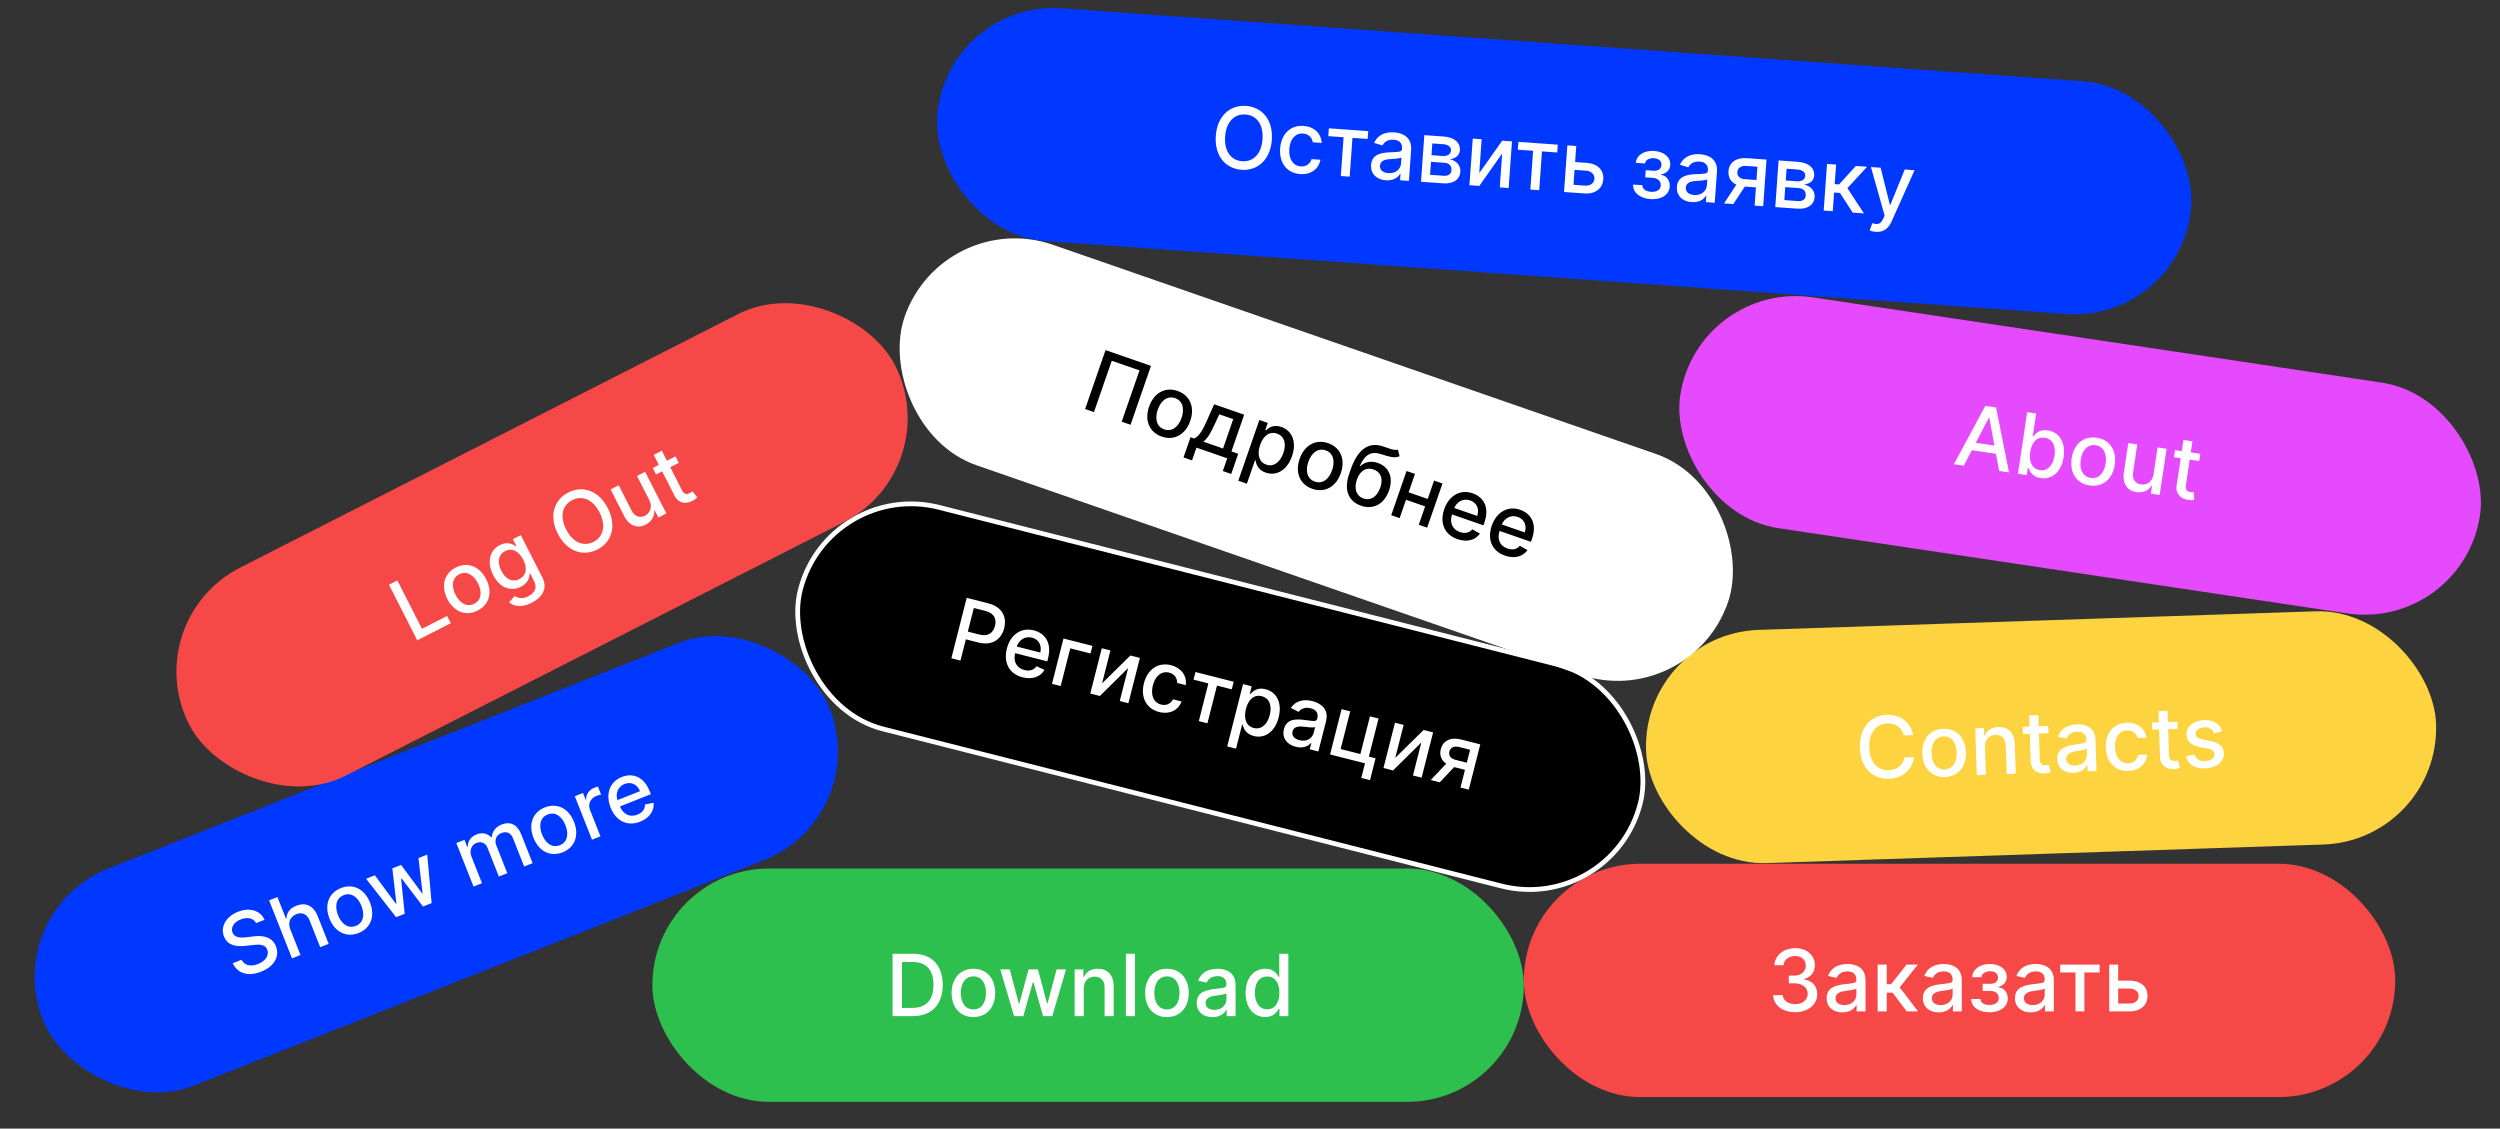 <svg width="525" height="237" viewBox="0 0 525 237" fill="none" xmlns="http://www.w3.org/2000/svg">
<rect x="0" y="0" width="525" height="237" fill="#333333" stroke="none"/>
<rect x="137" y="182.387" width="183" height="49" rx="24.5" fill="#2EC04F"/>
<path d="M191.68 213.387C195.669 213.387 197.976 210.913 197.976 206.822C197.976 202.75 195.669 200.296 191.814 200.296H187.442V213.387H191.68ZM189.417 211.661V202.022H191.693C194.556 202.022 196.033 203.735 196.033 206.822C196.033 209.922 194.556 211.661 191.571 211.661H189.417ZM204.415 213.585C207.182 213.585 208.991 211.559 208.991 208.522C208.991 205.467 207.182 203.441 204.415 203.441C201.647 203.441 199.838 205.467 199.838 208.522C199.838 211.559 201.647 213.585 204.415 213.585ZM204.421 211.98C202.612 211.98 201.768 210.402 201.768 208.516C201.768 206.637 202.612 205.039 204.421 205.039C206.217 205.039 207.061 206.637 207.061 208.516C207.061 210.402 206.217 211.98 204.421 211.98ZM212.954 213.387H214.898L216.892 206.298H217.039L219.033 213.387H220.983L223.866 203.569H221.89L219.979 210.747H219.883L217.966 203.569H215.991L214.06 210.779H213.964L212.04 203.569H210.065L212.954 213.387ZM227.591 207.557C227.591 205.991 228.549 205.096 229.879 205.096C231.176 205.096 231.963 205.946 231.963 207.372V213.387H233.874V207.142C233.874 204.713 232.538 203.441 230.531 203.441C229.054 203.441 228.089 204.125 227.635 205.167H227.514V203.569H225.679V213.387H227.591V207.557ZM238.348 200.296H236.437V213.387H238.348V200.296ZM245.055 213.585C247.823 213.585 249.632 211.559 249.632 208.522C249.632 205.467 247.823 203.441 245.055 203.441C242.287 203.441 240.479 205.467 240.479 208.522C240.479 211.559 242.287 213.585 245.055 213.585ZM245.062 211.98C243.253 211.98 242.409 210.402 242.409 208.516C242.409 206.637 243.253 205.039 245.062 205.039C246.858 205.039 247.702 206.637 247.702 208.516C247.702 210.402 246.858 211.98 245.062 211.98ZM254.623 213.604C256.246 213.604 257.16 212.779 257.525 212.044H257.601V213.387H259.468V206.867C259.468 204.01 257.218 203.441 255.658 203.441C253.881 203.441 252.245 204.157 251.605 205.946L253.402 206.355C253.683 205.659 254.399 204.988 255.684 204.988C256.917 204.988 257.55 205.633 257.55 206.745V206.79C257.55 207.487 256.834 207.474 255.07 207.679C253.21 207.896 251.305 208.382 251.305 210.613C251.305 212.543 252.756 213.604 254.623 213.604ZM255.038 212.07C253.958 212.07 253.178 211.584 253.178 210.638C253.178 209.615 254.086 209.251 255.191 209.104C255.811 209.021 257.282 208.855 257.556 208.58V209.846C257.556 211.009 256.63 212.07 255.038 212.07ZM265.689 213.578C267.479 213.578 268.182 212.485 268.527 211.859H268.687V213.387H270.553V200.296H268.642V205.16H268.527C268.182 204.553 267.53 203.441 265.702 203.441C263.33 203.441 261.585 205.314 261.585 208.497C261.585 211.674 263.305 213.578 265.689 213.578ZM266.111 211.949C264.404 211.949 263.515 210.446 263.515 208.478C263.515 206.528 264.385 205.064 266.111 205.064C267.779 205.064 268.674 206.426 268.674 208.478C268.674 210.542 267.76 211.949 266.111 211.949Z" fill="white"/>
<rect x="320.5" y="181.887" width="182" height="48" rx="24" fill="#F74848" stroke="#F74848"/>
<path d="M376.984 212.566C379.656 212.566 381.618 210.968 381.612 208.794C381.618 207.139 380.614 205.95 378.876 205.681V205.579C380.244 205.228 381.132 204.154 381.126 202.684C381.132 200.76 379.553 199.117 377.035 199.117C374.631 199.117 372.701 200.568 372.637 202.696H374.548C374.593 201.495 375.725 200.766 377.009 200.766C378.345 200.766 379.221 201.578 379.215 202.786C379.221 204.051 378.205 204.882 376.754 204.882H375.648V206.493H376.754C378.569 206.493 379.617 207.414 379.617 208.73C379.617 210.002 378.511 210.865 376.971 210.865C375.552 210.865 374.446 210.137 374.369 208.973H372.362C372.445 211.108 374.337 212.566 376.984 212.566ZM386.911 212.604C388.534 212.604 389.448 211.779 389.813 211.044H389.889V212.387H391.756V205.867C391.756 203.01 389.506 202.441 387.946 202.441C386.169 202.441 384.533 203.157 383.894 204.946L385.69 205.355C385.971 204.659 386.687 203.988 387.972 203.988C389.205 203.988 389.838 204.633 389.838 205.745V205.79C389.838 206.487 389.122 206.474 387.358 206.679C385.498 206.896 383.593 207.382 383.593 209.613C383.593 211.543 385.044 212.604 386.911 212.604ZM387.326 211.07C386.246 211.07 385.466 210.584 385.466 209.638C385.466 208.615 386.374 208.251 387.479 208.104C388.1 208.021 389.57 207.855 389.845 207.58V208.846C389.845 210.009 388.918 211.07 387.326 211.07ZM394.301 212.387H396.213V208.462H397.453L400.412 212.387H402.784L398.936 207.343L402.739 202.569H400.374L397.133 206.685H396.213V202.569H394.301V212.387ZM407.125 212.604C408.749 212.604 409.663 211.779 410.027 211.044H410.104V212.387H411.971V205.867C411.971 203.01 409.721 202.441 408.161 202.441C406.384 202.441 404.748 203.157 404.108 204.946L405.905 205.355C406.186 204.659 406.902 203.988 408.187 203.988C409.42 203.988 410.053 204.633 410.053 205.745V205.79C410.053 206.487 409.337 206.474 407.573 206.679C405.713 206.896 403.808 207.382 403.808 209.613C403.808 211.543 405.259 212.604 407.125 212.604ZM407.541 211.07C406.461 211.07 405.681 210.584 405.681 209.638C405.681 208.615 406.589 208.251 407.694 208.104C408.314 208.021 409.785 207.855 410.059 207.58V208.846C410.059 210.009 409.133 211.07 407.541 211.07ZM413.935 209.792C413.992 211.505 415.596 212.585 417.776 212.585C420.013 212.585 421.631 211.46 421.631 209.657C421.631 208.379 420.819 207.433 419.681 207.356V207.254C420.71 206.96 421.42 206.27 421.42 205.189C421.42 203.578 420.039 202.441 417.853 202.441C415.756 202.441 414.216 203.559 414.177 205.208H416.108C416.146 204.473 416.907 203.962 417.949 203.962C418.978 203.962 419.579 204.499 419.579 205.298C419.579 206.046 419.042 206.596 417.962 206.596H416.364V208.098H417.962C419.048 208.098 419.745 208.699 419.745 209.587C419.745 210.591 418.856 211.044 417.757 211.044C416.677 211.044 415.948 210.597 415.891 209.792H413.935ZM426.461 212.604C428.085 212.604 428.999 211.779 429.363 211.044H429.44V212.387H431.307V205.867C431.307 203.01 429.057 202.441 427.497 202.441C425.72 202.441 424.084 203.157 423.444 204.946L425.24 205.355C425.522 204.659 426.238 203.988 427.522 203.988C428.756 203.988 429.389 204.633 429.389 205.745V205.79C429.389 206.487 428.673 206.474 426.909 206.679C425.049 206.896 423.144 207.382 423.144 209.613C423.144 211.543 424.595 212.604 426.461 212.604ZM426.877 211.07C425.797 211.07 425.017 210.584 425.017 209.638C425.017 208.615 425.924 208.251 427.03 208.104C427.65 208.021 429.12 207.855 429.395 207.58V208.846C429.395 210.009 428.468 211.07 426.877 211.07ZM432.634 204.218H435.85V212.387H437.716V204.218H440.919V202.569H432.634V204.218ZM444.813 205.944V202.569H442.94V212.387H447.229C449.633 212.387 450.975 210.993 450.975 209.146C450.975 207.26 449.633 205.944 447.229 205.944H444.813ZM444.813 207.593H447.229C448.329 207.593 449.115 208.257 449.115 209.203C449.115 210.098 448.329 210.738 447.229 210.738H444.813V207.593Z" fill="white"/>
<rect y="191.387" width="177.697" height="49" rx="24.5" transform="rotate(-21.58 0 191.387)" fill="#0038FF"/>
<path d="M53.783 193.854L55.554 193.154C54.73 191.225 52.446 190.492 49.974 191.47C47.531 192.437 46.211 194.574 47.041 196.672C47.711 198.366 49.316 198.879 51.48 198.635L53.074 198.458C54.512 198.288 55.686 198.319 56.114 199.401C56.584 200.59 55.759 201.823 54.196 202.441C52.781 203.001 51.355 202.836 50.724 201.553L48.881 202.282C49.872 204.44 52.117 205.127 54.845 204.048C57.704 202.917 58.756 200.762 57.94 198.699C57.072 196.506 54.781 196.429 53.085 196.66L51.774 196.821C50.726 196.954 49.284 197.009 48.829 195.841C48.42 194.807 49.062 193.666 50.56 193.074C51.956 192.521 53.208 192.783 53.783 193.854ZM60.956 195.128C60.38 193.672 60.972 192.475 62.238 191.974C63.463 191.49 64.502 191.98 65.031 193.317L67.243 198.91L69.02 198.207L66.723 192.4C65.823 190.123 64.114 189.452 62.236 190.195C60.815 190.757 60.203 191.714 60.166 192.87L60.053 192.914L58.261 188.385L56.508 189.078L61.323 201.252L63.1 200.549L60.956 195.128ZM75.311 195.932C77.884 194.915 78.821 192.365 77.704 189.542C76.581 186.7 74.153 185.481 71.579 186.499C69.006 187.517 68.069 190.067 69.193 192.908C70.309 195.732 72.737 196.95 75.311 195.932ZM74.726 194.438C73.044 195.103 71.679 193.946 70.985 192.192C70.294 190.445 70.491 188.648 72.173 187.983C73.843 187.322 75.216 188.498 75.907 190.246C76.6 191.999 76.397 193.778 74.726 194.438ZM83.179 192.607L84.986 191.893L84.233 184.567L84.37 184.513L88.832 190.372L90.644 189.655L89.714 179.464L87.877 180.191L88.74 187.569L88.651 187.604L84.228 181.634L82.391 182.361L83.248 189.775L83.159 189.811L78.718 183.814L76.881 184.54L83.179 192.607ZM99.442 186.175L101.219 185.472L98.993 179.843C98.506 178.613 99.029 177.416 100.04 177.016C101.026 176.626 101.969 177.01 102.361 178.002L104.761 184.071L106.533 183.37L104.231 177.551C103.796 176.452 104.153 175.389 105.312 174.931C106.251 174.56 107.231 174.777 107.72 176.013L110.075 181.969L111.853 181.266L109.431 175.144C108.606 173.058 107.03 172.478 105.377 173.132C104.064 173.651 103.326 174.672 103.272 175.82L103.177 175.858C102.383 175.017 101.305 174.742 100.087 175.224C98.88 175.701 98.22 176.657 98.237 177.812L98.124 177.856L97.537 176.37L95.831 177.045L99.442 186.175ZM118.153 178.987C120.727 177.969 121.664 175.42 120.547 172.596C119.424 169.755 116.996 168.536 114.422 169.554C111.849 170.572 110.912 173.122 112.036 175.963C113.152 178.786 115.58 180.005 118.153 178.987ZM117.569 177.493C115.887 178.158 114.522 177.001 113.828 175.247C113.137 173.5 113.334 171.703 115.016 171.038C116.686 170.377 118.059 171.553 118.75 173.3C119.443 175.054 119.24 176.832 117.569 177.493ZM124.32 176.335L126.098 175.632L123.892 170.057C123.42 168.862 124 167.636 125.26 167.137C125.629 166.992 126.071 166.892 126.23 166.878L125.558 165.178C125.37 165.224 125.012 165.345 124.786 165.435C123.716 165.858 123.041 166.826 123.096 167.938L123.001 167.976L122.427 166.526L120.709 167.205L124.32 176.335ZM134.425 172.552C136.416 171.764 137.437 170.226 137.254 168.58L135.452 168.942C135.472 169.931 134.873 170.677 133.862 171.076C132.341 171.678 130.928 171.096 130.185 169.355L136.675 166.788L136.426 166.158C135.121 162.859 132.638 162.35 130.569 163.168C128.025 164.174 127.115 166.775 128.225 169.58C129.347 172.416 131.732 173.617 134.425 172.552ZM129.664 168.021C129.223 166.697 129.718 165.203 131.162 164.631C132.541 164.086 133.849 164.751 134.407 166.145L129.664 168.021Z" fill="white"/>
<rect x="173.969" y="100.644" width="182" height="48" rx="24" transform="rotate(14.25 173.969 100.644)" fill="black" stroke="white"/>
<path d="M199.785 138.237L201.7 138.723L202.833 134.262L205.435 134.923C208.378 135.67 210.285 134.262 210.88 131.92C211.473 129.584 210.479 127.446 207.53 126.697L203.008 125.548L199.785 138.237ZM203.245 132.639L204.505 127.676L206.909 128.287C208.805 128.768 209.318 129.993 208.953 131.431C208.588 132.868 207.545 133.731 205.674 133.256L203.245 132.639ZM214.729 142.236C216.805 142.763 218.533 142.114 219.348 140.672L217.674 139.911C217.112 140.724 216.19 140.978 215.137 140.711C213.551 140.308 212.746 139.009 213.162 137.162L219.928 138.881L220.095 138.224C220.968 134.786 219.252 132.919 217.096 132.371C214.445 131.698 212.185 133.274 211.442 136.198C210.692 139.153 211.923 141.524 214.729 142.236ZM213.521 135.776C213.938 134.445 215.215 133.522 216.72 133.905C218.157 134.27 218.829 135.574 218.465 137.032L213.521 135.776ZM229.417 135.632L223.333 134.087L220.916 143.603L222.744 144.067L224.755 136.15L229.011 137.231L229.417 135.632ZM231.432 143.511L233.19 136.59L231.375 136.129L228.958 145.645L230.971 146.157L236.906 140.291L235.147 147.217L236.962 147.678L239.379 138.162L237.384 137.656L231.432 143.511ZM243.413 149.521C245.661 150.092 247.46 149.111 248.135 147.311L246.332 146.853C245.836 147.821 244.882 148.226 243.823 147.957C242.256 147.558 241.578 145.995 242.105 143.919C242.622 141.881 243.977 140.86 245.525 141.253C246.703 141.552 247.232 142.478 247.204 143.421L249.007 143.878C249.296 141.908 248.053 140.233 245.891 139.684C243.208 139.003 240.961 140.582 240.223 143.488C239.494 146.356 240.649 148.819 243.413 149.521ZM250.642 142.724L253.758 143.516L251.748 151.433L253.557 151.893L255.567 143.975L258.671 144.763L259.077 143.165L251.048 141.126L250.642 142.724ZM257.714 156.747L259.566 157.218L260.848 152.168L260.96 152.197C261.14 152.889 261.553 154.121 263.287 154.562C265.592 155.147 267.734 153.726 268.516 150.647C269.299 147.561 268.063 145.315 265.764 144.731C263.998 144.283 263.087 145.199 262.609 145.704L262.454 145.665L262.846 144.122L261.037 143.662L257.714 156.747ZM261.643 148.882C262.148 146.893 263.351 145.793 264.968 146.204C266.647 146.631 267.129 148.263 266.649 150.153C266.165 152.061 264.928 153.297 263.273 152.877C261.681 152.472 261.135 150.883 261.643 148.882ZM272.103 156.827C273.677 157.227 274.766 156.653 275.3 156.03L275.374 156.049L275.044 157.35L276.853 157.809L278.458 151.49C279.161 148.721 277.12 147.615 275.609 147.231C273.886 146.794 272.124 147.085 271.064 148.662L272.704 149.501C273.148 148.895 274.007 148.421 275.253 148.737C276.448 149.041 276.903 149.822 276.629 150.9L276.618 150.943C276.446 151.619 275.756 151.43 273.995 151.194C272.139 150.947 270.173 150.949 269.624 153.111C269.149 154.982 270.294 156.368 272.103 156.827ZM272.883 155.443C271.836 155.177 271.2 154.514 271.433 153.597C271.685 152.606 272.654 152.476 273.762 152.606C274.384 152.678 275.85 152.879 276.184 152.68L275.872 153.906C275.586 155.034 274.426 155.834 272.883 155.443ZM289.493 150.89L287.691 150.432L285.68 158.349L281.535 157.297L283.546 149.379L281.731 148.918L279.314 158.434L286.649 160.297L285.87 163.364L287.704 163.83L288.869 159.245L287.462 158.888L289.493 150.89ZM293.005 159.148L294.763 152.228L292.947 151.767L290.531 161.283L292.544 161.794L298.479 155.928L296.72 162.855L298.535 163.316L300.952 153.8L298.957 153.293L293.005 159.148ZM306.7 165.39L308.441 165.832L310.858 156.316L306.837 155.294C304.644 154.737 303.018 155.531 302.563 157.322C302.246 158.573 302.668 159.663 303.693 160.379L300.456 163.803L302.351 164.285L305.372 161.089L307.646 161.666L306.7 165.39ZM308.027 160.167L305.623 159.556C304.613 159.3 304.16 158.618 304.372 157.808C304.574 156.988 305.352 156.599 306.436 156.874L308.716 157.453L308.027 160.167Z" fill="white"/>
<rect x="344.852" y="133.092" width="166" height="49" rx="24.5" transform="rotate(-1.91 344.852 133.092)" fill="#FDD33F"/>
<path d="M401.784 154.372C401.243 151.589 398.998 150.027 396.231 150.119C392.846 150.232 390.432 152.851 390.572 157.036C390.711 161.22 393.281 163.674 396.68 163.56C399.555 163.464 401.596 161.593 401.938 158.991L399.945 159.051C399.662 160.736 398.287 161.703 396.632 161.758C394.39 161.833 392.64 160.171 392.533 156.97C392.427 153.795 394.056 151.995 396.311 151.92C397.978 151.864 399.408 152.757 399.791 154.439L401.784 154.372ZM408.427 163.188C411.193 163.096 412.934 161.01 412.833 157.976C412.731 154.922 410.855 152.957 408.089 153.049C405.323 153.141 403.582 155.227 403.684 158.281C403.786 161.315 405.661 163.28 408.427 163.188ZM408.38 161.584C406.572 161.644 405.676 160.095 405.613 158.21C405.551 156.332 406.341 154.706 408.149 154.646C409.944 154.586 410.84 156.155 410.903 158.033C410.966 159.918 410.175 161.524 408.38 161.584ZM416.843 156.876C416.791 155.311 417.719 154.385 419.048 154.34C420.345 154.297 421.159 155.12 421.206 156.545L421.407 162.557L423.317 162.493L423.109 156.251C423.028 153.824 421.65 152.597 419.644 152.664C418.169 152.713 417.227 153.429 416.808 154.485L416.686 154.489L416.633 152.892L414.8 152.953L415.127 162.766L417.037 162.702L416.843 156.876ZM430.132 152.442L428.12 152.509L428.041 150.158L426.131 150.222L426.21 152.573L424.772 152.621L424.823 154.154L426.261 154.106L426.454 159.9C426.507 161.683 427.896 162.5 429.403 162.418C430.01 162.391 430.415 162.263 430.636 162.172L430.238 160.606C430.111 160.635 429.877 160.701 429.57 160.711C428.95 160.732 428.388 160.546 428.351 159.441L428.171 154.042L430.183 153.975L430.132 152.442ZM435.435 162.306C437.058 162.252 437.944 161.398 438.284 160.651L438.36 160.648L438.405 161.99L440.27 161.928L440.053 155.411C439.958 152.556 437.69 152.062 436.131 152.114C434.355 152.173 432.744 152.943 432.165 154.753L433.973 155.102C434.231 154.397 434.924 153.702 436.208 153.659C437.441 153.618 438.095 154.242 438.133 155.354L438.134 155.399C438.157 156.095 437.441 156.106 435.685 156.369C433.833 156.648 431.946 157.197 432.02 159.427C432.084 161.356 433.57 162.368 435.435 162.306ZM435.799 160.759C434.72 160.795 433.924 160.336 433.893 159.39C433.858 158.368 434.753 157.974 435.854 157.79C436.471 157.686 437.935 157.471 438.2 157.187L438.242 158.452C438.281 159.615 437.39 160.706 435.799 160.759ZM446.955 161.903C449.274 161.826 450.728 160.383 450.876 158.466L449.017 158.528C448.809 159.596 448.006 160.25 446.913 160.286C445.297 160.34 444.211 159.027 444.14 156.887C444.069 154.785 445.086 153.427 446.683 153.374C447.897 153.333 448.663 154.075 448.899 154.988L450.758 154.926C450.487 152.953 448.827 151.691 446.597 151.765C443.831 151.857 442.112 154 442.212 156.996C442.31 159.954 444.105 161.998 446.955 161.903ZM457.275 151.537L455.263 151.604L455.184 149.253L453.274 149.317L453.353 151.668L451.915 151.716L451.966 153.249L453.404 153.201L453.597 158.995C453.65 160.778 455.04 161.595 456.546 161.513C457.153 161.486 457.558 161.357 457.779 161.267L457.381 159.7C457.254 159.73 457.02 159.796 456.713 159.806C456.093 159.827 455.531 159.641 455.494 158.535L455.314 153.137L457.326 153.07L457.275 151.537ZM466.663 153.622C466.216 152.108 464.988 151.152 462.867 151.222C460.65 151.296 459.118 152.518 459.176 154.255C459.222 155.648 460.096 156.546 461.95 156.894L463.623 157.203C464.576 157.382 465.03 157.789 465.051 158.402C465.076 159.162 464.285 159.784 463.033 159.825C461.889 159.863 461.138 159.396 460.876 158.439L459.039 158.782C459.416 160.509 460.893 161.438 463.097 161.365C465.467 161.285 467.067 159.972 467.008 158.196C466.961 156.81 466.051 155.983 464.236 155.628L462.665 155.322C461.577 155.103 461.098 154.754 461.083 154.09C461.051 153.336 461.851 152.772 462.937 152.736C464.125 152.696 464.696 153.336 464.942 153.986L466.663 153.622Z" fill="white"/>
<rect x="198.307" y="44.024" width="182" height="48" rx="24" transform="rotate(19.13 198.307 44.024)" fill="white" stroke="white"/>
<path d="M241.706 76.834L232.164 73.524L227.874 85.892L229.734 86.537L233.471 75.763L239.293 77.783L235.556 88.556L237.416 89.201L241.706 76.834ZM243.967 91.683C246.582 92.591 248.955 91.269 249.95 88.4C250.951 85.514 249.906 83.007 247.291 82.1C244.676 81.192 242.303 82.514 241.302 85.401C240.307 88.269 241.352 90.776 243.967 91.683ZM244.499 90.17C242.789 89.577 242.51 87.809 243.128 86.027C243.744 84.252 245.064 83.019 246.773 83.611C248.47 84.2 248.744 85.986 248.128 87.762C247.51 89.543 246.196 90.758 244.499 90.17ZM248.537 96.056L250.325 96.676L251.253 94.001L257.721 96.245L256.793 98.92L258.556 99.531L260.027 95.292L258.601 94.798L261.276 87.086L254.972 84.899L253.481 88.259C252.478 90.529 251.771 91.65 250.763 92.079L250.008 91.817L248.537 96.056ZM252.695 92.749C253.611 92.099 254.339 90.742 255.197 88.854L256.054 87.006L258.977 88.02L256.838 94.186L252.695 92.749ZM260.042 100.947L261.848 101.573L263.555 96.651L263.664 96.689C263.785 97.394 264.091 98.657 265.782 99.244C268.028 100.023 270.283 98.789 271.324 95.787C272.367 92.78 271.327 90.437 269.086 89.659C267.365 89.062 266.378 89.897 265.859 90.36L265.708 90.308L266.23 88.804L264.467 88.192L260.042 100.947ZM264.627 93.444C265.3 91.506 266.591 90.513 268.167 91.059C269.804 91.627 270.146 93.295 269.507 95.137C268.862 96.997 267.524 98.123 265.911 97.563C264.359 97.025 263.951 95.395 264.627 93.444ZM275.587 102.652C278.202 103.559 280.575 102.237 281.57 99.368C282.572 96.482 281.527 93.975 278.912 93.068C276.297 92.161 273.924 93.482 272.922 96.369C271.927 99.237 272.972 101.745 275.587 102.652ZM276.119 101.138C274.41 100.545 274.13 98.777 274.748 96.995C275.364 95.22 276.685 93.987 278.394 94.579C280.091 95.168 280.364 96.954 279.749 98.73C279.131 100.511 277.816 101.727 276.119 101.138ZM293.564 94.415C292.985 94.621 292.297 94.382 291.339 94.043C291.055 93.944 290.747 93.837 290.406 93.726C287.378 92.743 285.115 94.353 283.644 98.593L283.326 99.511C282.144 102.917 283.213 105.297 285.804 106.195C288.395 107.094 290.698 105.877 291.699 102.99C292.688 100.14 291.586 97.992 289.351 97.217C288.005 96.749 286.682 96.933 285.68 97.871L285.566 97.832C286.586 95.554 287.872 94.694 289.898 95.329C291.698 95.893 292.825 96.29 293.917 95.817L293.564 94.415ZM286.336 104.682C284.802 104.15 284.291 102.599 284.955 100.685C285.631 98.815 286.927 98.06 288.431 98.582C289.959 99.112 290.516 100.51 289.865 102.388C289.199 104.308 287.845 105.205 286.336 104.682ZM297.142 99.527L295.373 98.913L292.155 108.189L293.925 108.803L295.261 104.95L299.277 106.343L297.941 110.196L299.704 110.807L302.922 101.531L301.158 100.92L299.82 104.779L295.804 103.386L297.142 99.527ZM306.053 113.219C308.076 113.921 309.853 113.421 310.787 112.054L309.185 111.153C308.555 111.915 307.615 112.09 306.588 111.734C305.042 111.198 304.351 109.835 304.923 108.03L311.518 110.318L311.74 109.678C312.902 106.326 311.352 104.32 309.25 103.591C306.666 102.695 304.28 104.073 303.291 106.923C302.292 109.804 303.317 112.27 306.053 113.219ZM305.398 106.68C305.927 105.388 307.278 104.578 308.745 105.087C310.146 105.573 310.704 106.93 310.217 108.351L305.398 106.68ZM316.034 116.681C318.057 117.383 319.834 116.883 320.768 115.516L319.166 114.615C318.536 115.377 317.596 115.552 316.569 115.196C315.023 114.66 314.332 113.297 314.904 111.493L321.499 113.78L321.721 113.14C322.883 109.788 321.333 107.782 319.231 107.053C316.647 106.157 314.261 107.535 313.272 110.385C312.273 113.266 313.298 115.732 316.034 116.681ZM315.379 110.142C315.908 108.85 317.259 108.04 318.726 108.549C320.127 109.035 320.685 110.392 320.199 111.813L315.379 110.142Z" fill="black"/>
<rect x="356.478" y="58.824" width="169.825" height="49" rx="24.5" transform="rotate(8.52 356.478 58.824)" fill="#E64AFF"/>
<path d="M412.395 97.791L414.097 94.543L419.154 95.301L419.823 98.904L421.896 99.215L419.177 85.57L416.92 85.232L410.322 97.481L412.395 97.791ZM414.912 92.985L417.649 87.746L417.75 87.761L418.831 93.572L414.912 92.985ZM423.766 99.495L425.612 99.771L425.838 98.26L425.996 98.284C426.245 98.955 426.778 100.14 428.548 100.405C430.9 100.757 432.889 99.129 433.36 95.987C433.831 92.839 432.377 90.728 430.031 90.376C428.23 90.106 427.414 91.109 426.989 91.659L426.875 91.642L427.596 86.831L425.705 86.548L423.766 99.495ZM426.346 94.917C426.649 92.888 427.736 91.674 429.386 91.921C431.099 92.178 431.742 93.754 431.453 95.682C431.162 97.629 430.054 98.982 428.366 98.73C426.742 98.486 426.04 96.959 426.346 94.917ZM438.818 101.95C441.555 102.36 443.645 100.624 444.094 97.621C444.547 94.6 443.058 92.328 440.321 91.918C437.584 91.508 435.495 93.244 435.042 96.265C434.592 99.268 436.081 101.54 438.818 101.95ZM439.062 100.364C437.273 100.096 436.673 98.41 436.952 96.545C437.23 94.686 438.302 93.231 440.091 93.499C441.867 93.765 442.465 95.471 442.186 97.329C441.907 99.194 440.839 100.63 439.062 100.364ZM452.238 99.643C451.997 101.294 450.653 101.894 449.591 101.735C448.421 101.559 447.739 100.591 447.937 99.27L448.828 93.321L446.938 93.038L446.013 99.214C445.652 101.623 446.786 103.072 448.651 103.352C450.111 103.571 451.219 102.948 451.823 101.979L451.924 101.994L451.672 103.675L453.531 103.954L454.985 94.244L453.089 93.96L452.238 99.643ZM462.058 95.303L460.066 95.005L460.415 92.679L458.525 92.395L458.176 94.722L456.754 94.509L456.527 96.026L457.949 96.239L457.09 101.973C456.819 103.735 458.038 104.79 459.535 104.982C460.136 105.066 460.558 105.013 460.791 104.964L460.684 103.351C460.554 103.358 460.311 103.379 460.008 103.334C459.395 103.242 458.875 102.957 459.039 101.864L459.839 96.522L461.83 96.82L462.058 95.303Z" fill="white"/>
<rect x="28.603" y="130.307" width="166.325" height="49" rx="24.5" transform="rotate(-26.98 28.603 130.307)" fill="#F74848"/>
<path d="M87.623 134.458L94.67 130.871L93.898 129.355L88.612 132.046L83.444 121.896L81.684 122.792L87.623 134.458ZM100.316 128.218C102.783 126.963 103.476 124.336 102.098 121.63C100.712 118.908 98.181 117.922 95.714 119.178C93.248 120.434 92.555 123.06 93.941 125.783C95.318 128.489 97.85 129.474 100.316 128.218ZM99.594 126.786C97.982 127.606 96.514 126.582 95.658 124.902C94.806 123.227 94.833 121.42 96.445 120.599C98.046 119.784 99.522 120.826 100.375 122.5C101.23 124.181 101.195 125.971 99.594 126.786ZM111.638 126.593C113.865 125.459 115.066 123.564 113.921 121.314L109.368 112.371L107.699 113.22L108.421 114.639L108.296 114.703C107.718 114.315 106.61 113.631 104.981 114.461C102.867 115.537 102.162 117.997 103.58 120.783C105.001 123.574 107.347 124.252 109.415 123.199C111.021 122.381 111.181 121.159 111.204 120.445L111.313 120.389L112.189 122.11C112.887 123.483 112.249 124.554 110.956 125.212C109.538 125.934 108.623 125.503 108.065 125.156L106.909 126.505C107.915 127.341 109.547 127.658 111.638 126.593ZM109.072 121.595C107.551 122.369 106.164 121.605 105.289 119.884C104.433 118.204 104.544 116.505 106.082 115.722C107.569 114.965 108.984 115.772 109.886 117.544C110.805 119.35 110.541 120.847 109.072 121.595ZM127.653 106.735C125.753 103.003 122.369 101.879 119.35 103.416C116.319 104.958 115.243 108.354 117.143 112.085C119.039 115.81 122.421 116.944 125.451 115.401C128.47 113.864 129.552 110.466 127.653 106.735ZM125.91 107.622C127.357 110.464 126.639 112.774 124.634 113.794C122.623 114.818 120.339 114.037 118.892 111.195C117.445 108.352 118.157 106.046 120.168 105.022C122.173 104.001 124.463 104.779 125.91 107.622ZM136.375 105.07C137.138 106.554 136.392 107.823 135.435 108.31C134.382 108.846 133.264 108.454 132.658 107.264L129.929 101.903L128.226 102.77L131.059 108.336C132.164 110.506 133.929 111.028 135.609 110.172C136.925 109.502 137.465 108.352 137.394 107.212L137.485 107.166L138.257 108.681L139.932 107.828L135.477 99.079L133.768 99.949L136.375 105.07ZM141.85 95.835L140.056 96.748L138.988 94.652L137.285 95.519L138.352 97.615L137.071 98.267L137.767 99.635L139.048 98.982L141.679 104.149C142.482 105.741 144.087 105.892 145.417 105.179C145.955 104.898 146.267 104.61 146.429 104.435L145.405 103.184C145.303 103.265 145.118 103.423 144.845 103.563C144.292 103.844 143.704 103.914 143.202 102.928L140.752 98.115L142.546 97.202L141.85 95.835Z" fill="white"/>
<rect x="198.562" width="264" height="49" rx="24.5" transform="rotate(4.087 198.562 0)" fill="#0038FF"/>
<path d="M267.082 29.371C267.381 25.195 265.062 22.485 261.683 22.244C258.291 22.001 255.617 24.355 255.319 28.531C255.021 32.7 257.333 35.416 260.724 35.658C264.104 35.9 266.784 33.547 267.082 29.371ZM265.131 29.232C264.904 32.413 263.097 34.021 260.853 33.861C258.602 33.7 257.049 31.852 257.276 28.671C257.504 25.489 259.304 23.881 261.554 24.042C263.799 24.202 265.359 26.05 265.131 29.232ZM273.03 36.557C275.344 36.722 276.942 35.439 277.289 33.548L275.433 33.416C275.115 34.457 274.248 35.023 273.158 34.945C271.545 34.83 270.602 33.41 270.754 31.274C270.904 29.176 272.057 27.932 273.651 28.046C274.862 28.133 275.547 28.951 275.686 29.883L277.541 30.016C277.478 28.025 275.959 26.596 273.734 26.437C270.973 26.24 269.039 28.191 268.826 31.181C268.615 34.133 270.186 36.354 273.03 36.557ZM278.947 28.591L282.154 28.82L281.572 36.969L283.433 37.102L284.016 28.953L287.21 29.182L287.327 27.537L279.064 26.946L278.947 28.591ZM291.023 37.862C292.642 37.977 293.613 37.22 294.028 36.513L294.105 36.518L294.009 37.857L295.871 37.99L296.336 31.487C296.539 28.637 294.336 27.909 292.78 27.798C291.007 27.671 289.324 28.269 288.559 30.009L290.322 30.545C290.652 29.87 291.414 29.251 292.695 29.343C293.926 29.431 294.511 30.12 294.432 31.229L294.428 31.274C294.379 31.969 293.666 31.905 291.891 31.983C290.02 32.068 288.086 32.416 287.927 34.641C287.789 36.567 289.161 37.729 291.023 37.862ZM291.546 36.361C290.469 36.284 289.726 35.744 289.793 34.8C289.866 33.78 290.797 33.482 291.911 33.414C292.535 33.375 294.013 33.314 294.307 33.059L294.217 34.322C294.134 35.482 293.134 36.475 291.546 36.361ZM298.41 38.172L303.09 38.506C305.232 38.659 306.566 37.665 306.677 36.109C306.781 34.656 305.729 33.683 304.433 33.437C305.654 33.294 306.498 32.687 306.58 31.54C306.695 29.933 305.377 28.826 303.171 28.669L299.11 28.378L298.41 38.172ZM300.316 36.706L300.51 33.983L303.398 34.19C304.342 34.257 304.87 34.852 304.805 35.764C304.749 36.542 304.148 36.98 303.204 36.912L300.316 36.706ZM300.61 32.587L300.786 30.12L303.056 30.282C304.14 30.359 304.764 30.859 304.711 31.611C304.654 32.395 303.97 32.827 302.899 32.751L300.61 32.587ZM310.639 36.36L311.147 29.239L309.279 29.105L308.58 38.898L310.652 39.046L315.458 32.225L314.949 39.353L316.817 39.487L317.517 29.694L315.464 29.547L310.639 36.36ZM318.748 31.435L321.955 31.664L321.373 39.812L323.234 39.945L323.817 31.797L327.011 32.025L327.128 30.38L318.865 29.79L318.748 31.435ZM330.772 34.024L331.013 30.658L329.145 30.524L328.445 40.318L332.723 40.623C335.12 40.795 336.559 39.5 336.69 37.658C336.825 35.777 335.58 34.368 333.182 34.197L330.772 34.024ZM330.655 35.669L333.065 35.842C334.161 35.92 334.898 36.639 334.831 37.583C334.767 38.475 333.937 39.057 332.841 38.978L330.431 38.806L330.655 35.669ZM342.953 38.752C342.888 40.465 344.412 41.657 346.586 41.813C348.817 41.972 350.511 40.965 350.639 39.167C350.73 37.892 349.988 36.891 348.859 36.733L348.866 36.631C349.913 36.411 350.67 35.773 350.747 34.695C350.862 33.089 349.566 31.855 347.385 31.7C345.294 31.55 343.678 32.556 343.522 34.198L345.448 34.336C345.538 33.605 346.333 33.15 347.373 33.224C348.399 33.297 348.96 33.876 348.903 34.673C348.85 35.419 348.275 35.929 347.198 35.852L345.604 35.738L345.497 37.236L347.091 37.35C348.174 37.427 348.827 38.076 348.763 38.963C348.692 39.964 347.773 40.353 346.677 40.275C345.599 40.198 344.904 39.699 344.904 38.892L342.953 38.752ZM355.248 42.451C356.867 42.566 357.838 41.809 358.253 41.102L358.33 41.107L358.234 42.446L360.096 42.579L360.561 36.076C360.764 33.226 358.561 32.498 357.005 32.387C355.232 32.26 353.549 32.858 352.784 34.597L354.546 35.133C354.877 34.459 355.639 33.84 356.92 33.932C358.151 34.02 358.736 34.709 358.657 35.818L358.653 35.863C358.604 36.558 357.891 36.494 356.116 36.572C354.245 36.656 352.311 37.005 352.152 39.23C352.014 41.156 353.386 42.318 355.248 42.451ZM355.771 40.95C354.694 40.873 353.951 40.333 354.018 39.389C354.091 38.369 355.022 38.071 356.136 38.003C356.76 37.964 358.238 37.903 358.532 37.648L358.442 38.911C358.359 40.071 357.359 41.063 355.771 40.95ZM368.475 43.178L370.267 43.306L370.967 33.513L366.829 33.217C364.572 33.056 363.111 34.124 362.98 35.967C362.888 37.255 363.495 38.253 364.631 38.776L362.049 42.719L364 42.858L366.409 39.179L368.749 39.346L368.475 43.178ZM368.859 37.803L366.386 37.626C365.346 37.552 364.78 36.961 364.846 36.126C364.9 35.284 365.597 34.763 366.713 34.843L369.059 35.011L368.859 37.803ZM372.805 43.487L377.484 43.822C379.627 43.975 380.96 42.98 381.071 41.425C381.175 39.971 380.123 38.999 378.827 38.752C380.048 38.609 380.893 38.003 380.975 36.855C381.09 35.248 379.772 34.142 377.566 33.984L373.504 33.694L372.805 43.487ZM374.71 42.021L374.905 39.299L377.793 39.505C378.736 39.573 379.264 40.168 379.199 41.08C379.143 41.858 378.542 42.295 377.598 42.228L374.71 42.021ZM375.004 37.903L375.181 35.435L377.45 35.597C378.534 35.675 379.159 36.174 379.105 36.927C379.049 37.711 378.364 38.143 377.293 38.066L375.004 37.903ZM382.974 44.214L384.88 44.35L385.16 40.435L386.397 40.524L389.069 44.649L391.435 44.818L387.956 39.514L392.09 35.022L389.731 34.853L386.205 38.728L385.287 38.663L385.58 34.557L383.674 34.421L382.974 44.214ZM393.911 48.687C395.485 48.799 396.539 48.048 397.216 46.545L402.057 35.753L399.999 35.587L396.976 43.01L396.874 43.002L394.936 35.225L392.896 35.08L395.771 45.256L395.488 45.89C394.911 47.156 394.221 47.215 393.196 46.854L392.625 48.383C392.847 48.502 393.337 48.645 393.911 48.687Z" fill="white"/>
</svg>
